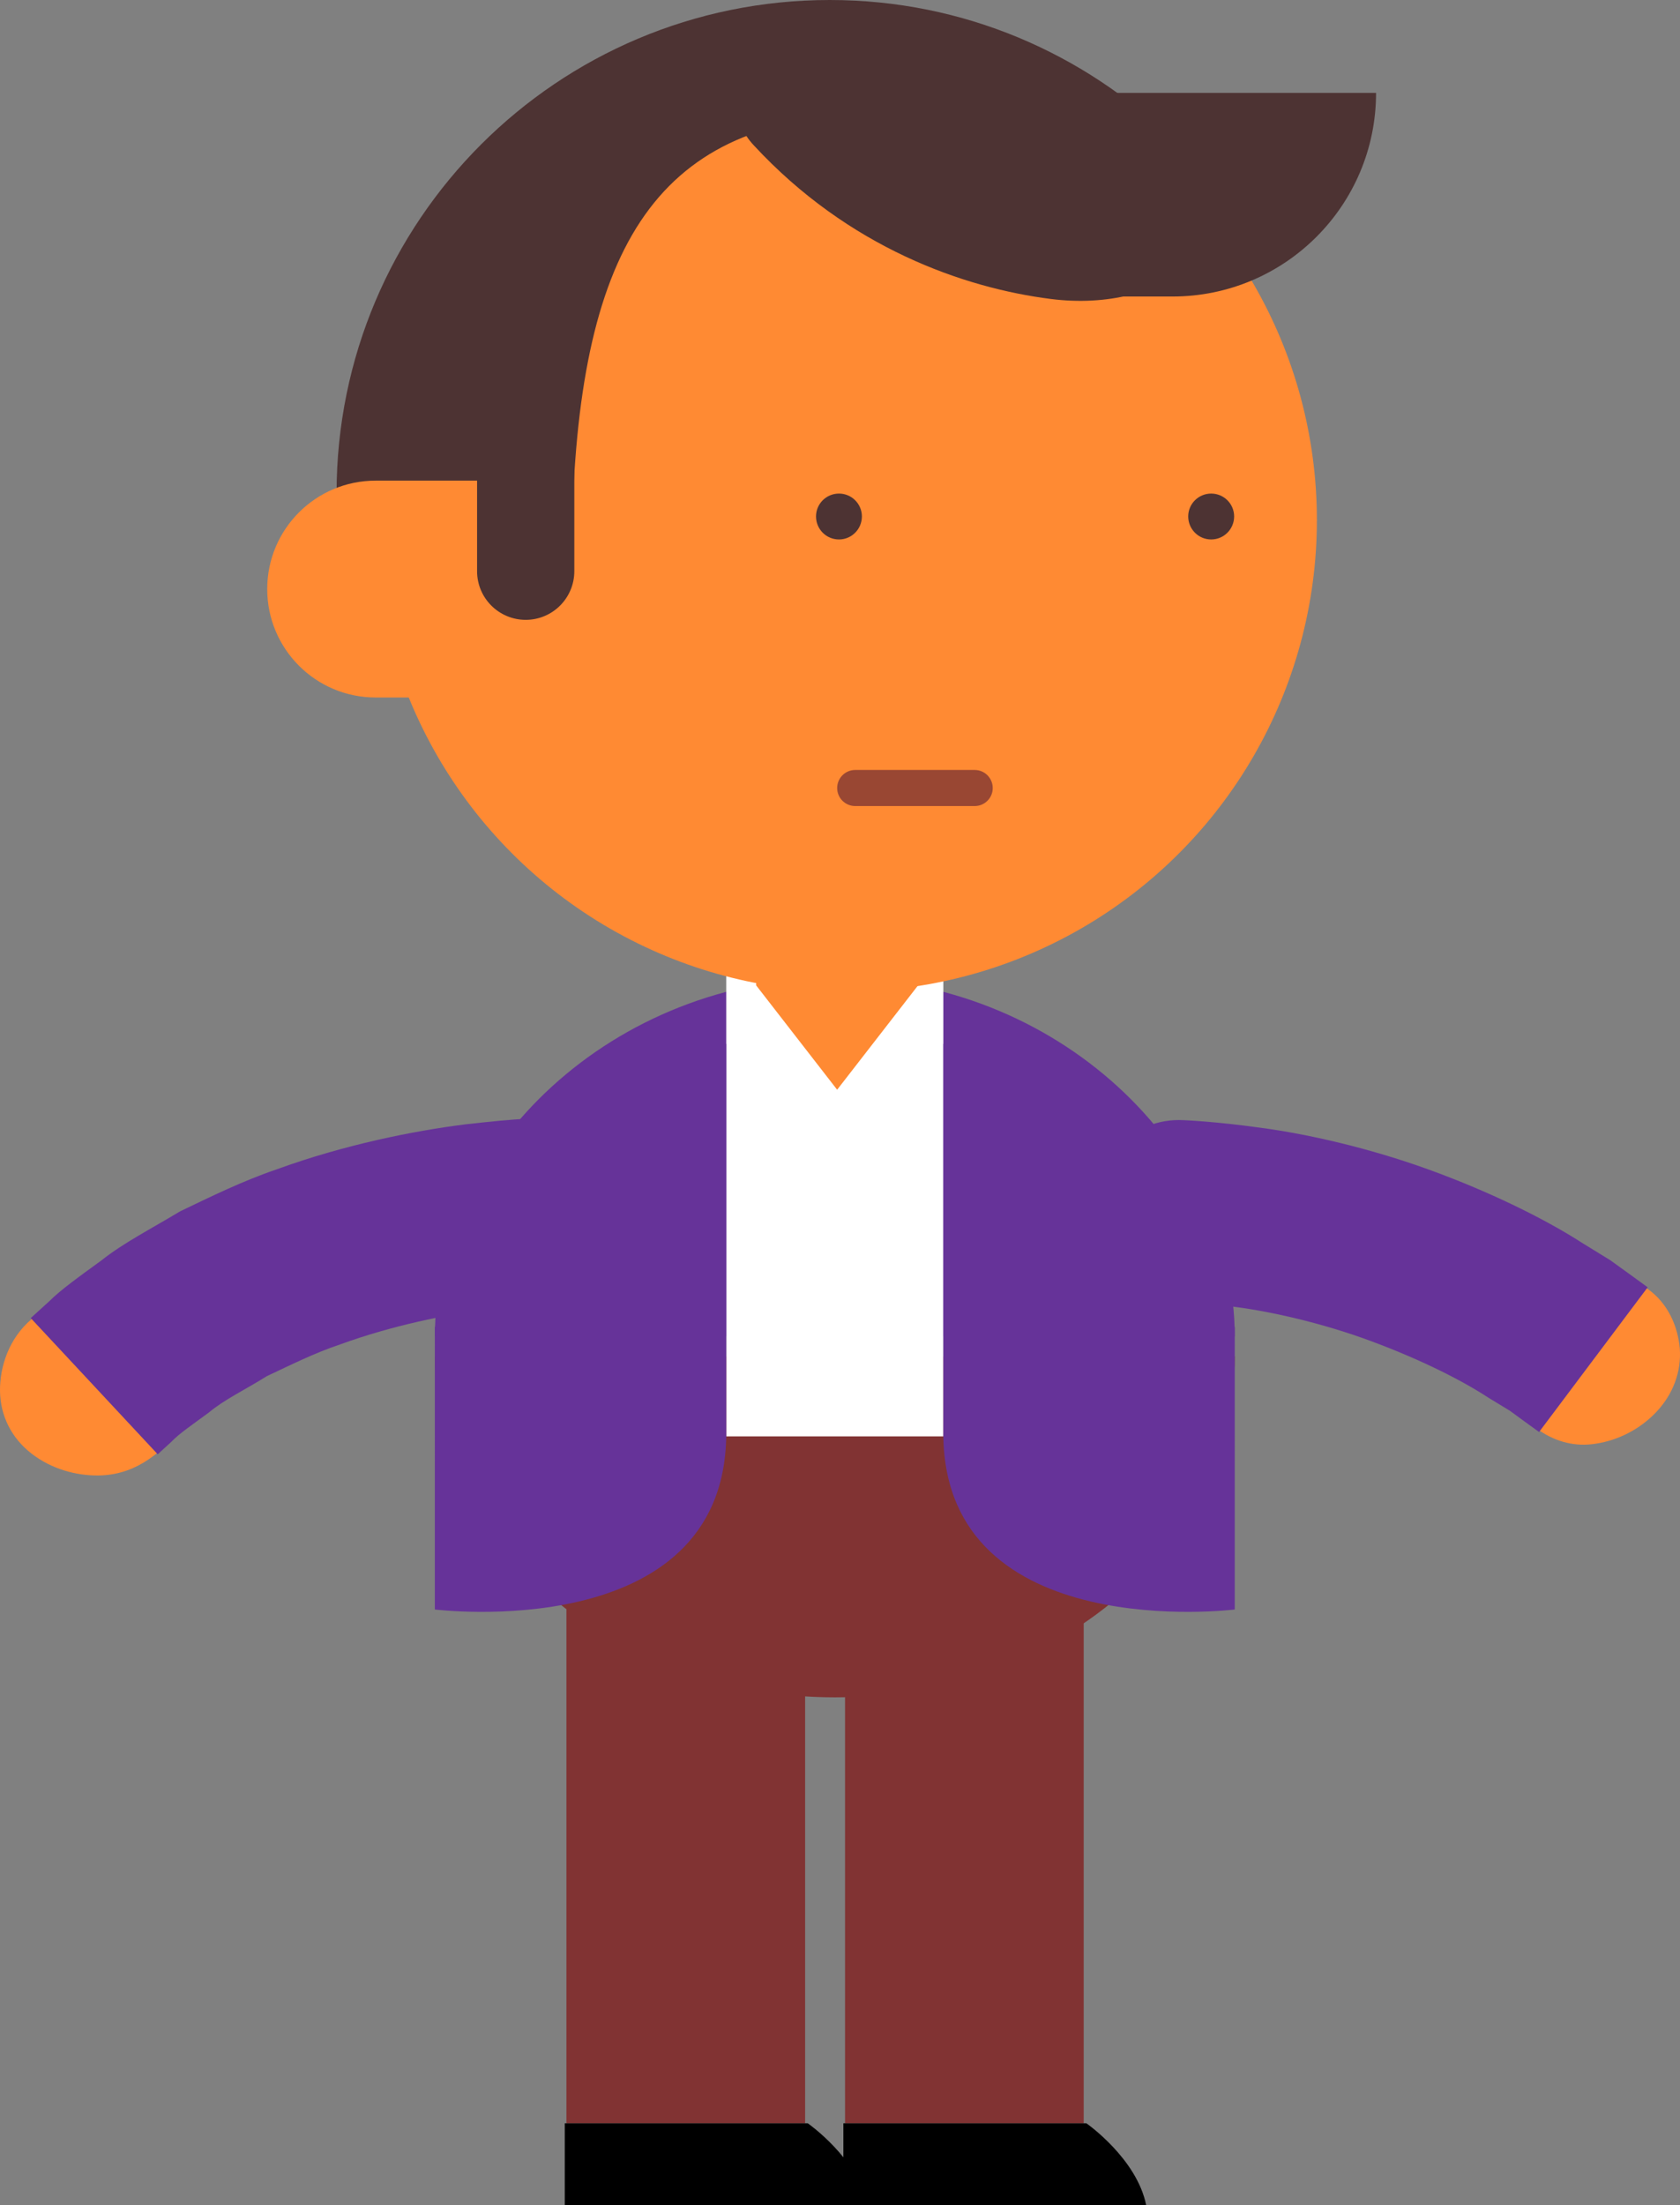 <?xml version="1.0" encoding="utf-8"?>
<!-- Generator: Adobe Illustrator 17.0.0, SVG Export Plug-In . SVG Version: 6.00 Build 0)  -->
<!DOCTYPE svg PUBLIC "-//W3C//DTD SVG 1.1//EN" "http://www.w3.org/Graphics/SVG/1.1/DTD/svg11.dtd">
<svg version="1.1" id="Слой_1" xmlns="http://www.w3.org/2000/svg" xmlns:xlink="http://www.w3.org/1999/xlink" x="0px" y="0px"
	 width="68.479px" height="89.857px" viewBox="0 0 68.479 89.857" enable-background="new 0 0 68.479 89.857" xml:space="preserve">
<rect x="0" y="0" width="68.479" height="89.857" fill="#808080" stroke="none"/>
<g>
	<g>
		<g>
			<rect x="34.445" y="63.004" fill="#813333" width="9.728" height="23.512"/>
			<path d="M44.283,86.516h-9.906v3.342h12.344C46.34,87.947,44.283,86.516,44.283,86.516z"/>
		</g>
		<g>
			<rect x="23.088" y="63.004" fill="#813333" width="9.73" height="23.512"/>
			<path d="M32.927,86.516h-9.906v3.342h12.344C34.982,87.947,32.927,86.516,32.927,86.516z"/>
		</g>
		<g>
			<path fill="#663399" d="M17.726,54.449c0-7.668,7.297-14.609,16.302-14.609c9.002,0,16.302,6.941,16.302,14.609"/>
			<path fill="#813333" d="M50.33,55.275c0,7.668-7.3,13.885-16.302,13.885c-9.003,0-16.302-6.217-16.302-13.885"/>
			<rect x="29.602" y="38.969" fill="#FFFFFF" width="8.849" height="19.557"/>
			<g>
				<path fill="#663399" d="M38.451,58.525c0.132,8.525,11.879,7.055,11.879,7.055V54.076c0,0-8.718-11.543-11.879-11.543
					C38.451,67.705,38.451,43.879,38.451,58.525z"/>
			</g>
			<g>
				<path fill="#663399" d="M29.602,58.525c-0.13,8.525-11.877,7.055-11.877,7.055V54.076c0,0,8.716-11.543,11.877-11.543
					C29.602,67.705,29.602,43.879,29.602,58.525z"/>
			</g>
		</g>
		<g>
			<path fill="#FF8A33" d="M37.422,40.15l-3.299,4.252l-3.301-4.252v-5.805c0-1.641,1.478-2.973,3.301-2.973l0,0
				c1.822,0,3.299,1.332,3.299,2.973V40.15z"/>
			<g>
				<circle fill="#FF8A33" cx="34.464" cy="21.191" r="19.214"/>
				<path fill="#4D3333" d="M34.639,4.791l13.194,0.918C44.213,2.182,39.279,0,33.823,0C22.72,0,13.719,9,13.719,20.104
					c0,3.687,0.247,2.304,3.227,6.062l1.461-0.519c1.813,0.39,4.922,0.487,4.898-1.567c-0.139-12.359,2.45-18.392,10.291-19.289
					H34.639z"/>
				<path fill="#4D3333" d="M35.132,21.043c0,0.518-0.42,0.938-0.933,0.938c-0.52,0-0.937-0.42-0.937-0.938
					c0-0.514,0.417-0.932,0.937-0.932C34.712,20.111,35.132,20.529,35.132,21.043z"/>
				<path fill="#4D3333" d="M50.305,21.043c0,0.518-0.419,0.938-0.936,0.938c-0.517,0-0.936-0.42-0.936-0.938
					c0-0.514,0.419-0.932,0.936-0.932C49.886,20.111,50.305,20.529,50.305,21.043z"/>
				<path fill="#FF8A33" d="M25.395,24.002c0,2.439-1.978,4.418-4.418,4.418h-5.667c-2.441,0-4.418-1.979-4.418-4.418l0,0
					c0-2.439,1.977-4.418,4.418-4.418h5.667C23.417,19.584,25.395,21.563,25.395,24.002L25.395,24.002z"/>
				<path fill="#4D3333" d="M47.694,5.67c3.802,4.318-0.286,7.094-4.863,6.512c-3.537-0.449-8.245-2.086-12.109-6.264
					C26.862,1.746,47.694,5.67,47.694,5.67z"/>
				<path fill="#4D3333" d="M23.41,23.273c0,1.096-0.888,1.983-1.98,1.983l0,0c-1.096,0-1.984-0.887-1.984-1.983v-5.166
					c0-1.094,0.888-1.984,1.984-1.984l0,0c1.093,0,1.98,0.891,1.98,1.984V23.273z"/>
				<path fill="#4D3333" d="M56.09,3.785L56.09,3.785c0,4.584-3.717,8.297-8.299,8.297H45.42c-4.583,0-8.298-3.713-8.298-8.297l0,0"
					/>
				<path fill="#FF8A33" d="M50.812,1.91"/>
			</g>
		</g>
		<g>
			<g>
				<g>
					<g>
						<path fill="#FF8A33" d="M6.39,59.215c-0.678,0.552-1.455,0.895-2.377,0.904c-0.91,0.011-1.916-0.261-2.731-0.894
							C0.466,58.592,0.014,57.688,0,56.677c-0.01-0.998,0.367-2.151,1.292-2.931c0.444-0.405,0.939-0.712,1.442-0.91
							c0.517-0.181,1.066-0.222,1.569-0.178c1.016,0.095,1.892,0.613,2.466,1.47c0.574,0.857,0.77,1.873,0.687,2.773
							c-0.04,0.454-0.167,0.865-0.345,1.253C6.949,58.562,6.713,58.921,6.39,59.215z"/>
						<path fill="#663399" d="M1.253,53.706c0,0,0.276-0.25,0.758-0.688c0.463-0.464,1.218-1.003,2.12-1.659
							c0.875-0.7,2.027-1.29,3.215-2.004c1.24-0.595,2.561-1.244,3.938-1.711c2.736-0.997,5.561-1.564,7.682-1.831
							c1.062-0.12,1.949-0.208,2.573-0.231c0.622-0.039,0.979-0.05,0.979-0.05c2.369-0.083,4.234,1.818,3.946,3.902
							c-0.288,2.072-1.845,3.617-3.701,3.682c0,0-0.286,0.008-0.787,0.041c-0.502,0.017-1.215,0.09-2.069,0.186
							c-1.703,0.215-3.947,0.672-6.044,1.437c-1.064,0.355-2.046,0.853-2.982,1.29c-0.865,0.543-1.74,0.957-2.363,1.48
							c-0.652,0.483-1.217,0.86-1.542,1.206c-0.348,0.318-0.547,0.5-0.547,0.5"/>
					</g>
				</g>
			</g>
			<g>
				<g>
					<g>
						<path fill="#FF8A33" d="M67.129,52.496c0.858,0.584,1.271,1.561,1.343,2.467c0.063,0.923-0.268,1.836-0.955,2.566
							c-0.688,0.73-1.585,1.155-2.437,1.29c-0.868,0.147-1.636-0.069-2.311-0.515c-1.25-0.969-1.583-2.992-0.59-4.754
							C63.151,51.818,65.456,51.214,67.129,52.496z"/>
						<path fill="#663399" d="M62.735,58.349c0,0-0.202-0.147-0.556-0.403c-0.177-0.129-0.391-0.285-0.637-0.465
							c-0.26-0.158-0.553-0.337-0.873-0.531c-1.253-0.821-3.069-1.681-4.95-2.366c-1.884-0.682-3.858-1.133-5.353-1.33
							c-1.494-0.21-2.491-0.248-2.491-0.248c-1.612-0.097-2.912-1.619-3.181-3.638c-0.276-2.025,1.445-3.851,3.565-3.725
							c0,0,1.28,0.048,3.165,0.314c1.887,0.252,4.372,0.818,6.77,1.682c2.394,0.863,4.711,1.979,6.323,3.021
							c0.409,0.251,0.783,0.481,1.115,0.685c0.316,0.228,0.591,0.427,0.818,0.59c0.453,0.329,0.711,0.517,0.711,0.517"/>
					</g>
				</g>
			</g>
		</g>
		<path fill="#994733" d="M40.465,32.109c0,0.406-0.329,0.734-0.735,0.734h-4.871c-0.406,0-0.735-0.328-0.735-0.734l0,0
			c0-0.406,0.329-0.736,0.735-0.736h4.871C40.136,31.373,40.465,31.703,40.465,32.109L40.465,32.109z"/>
	</g>
</g>
</svg>
